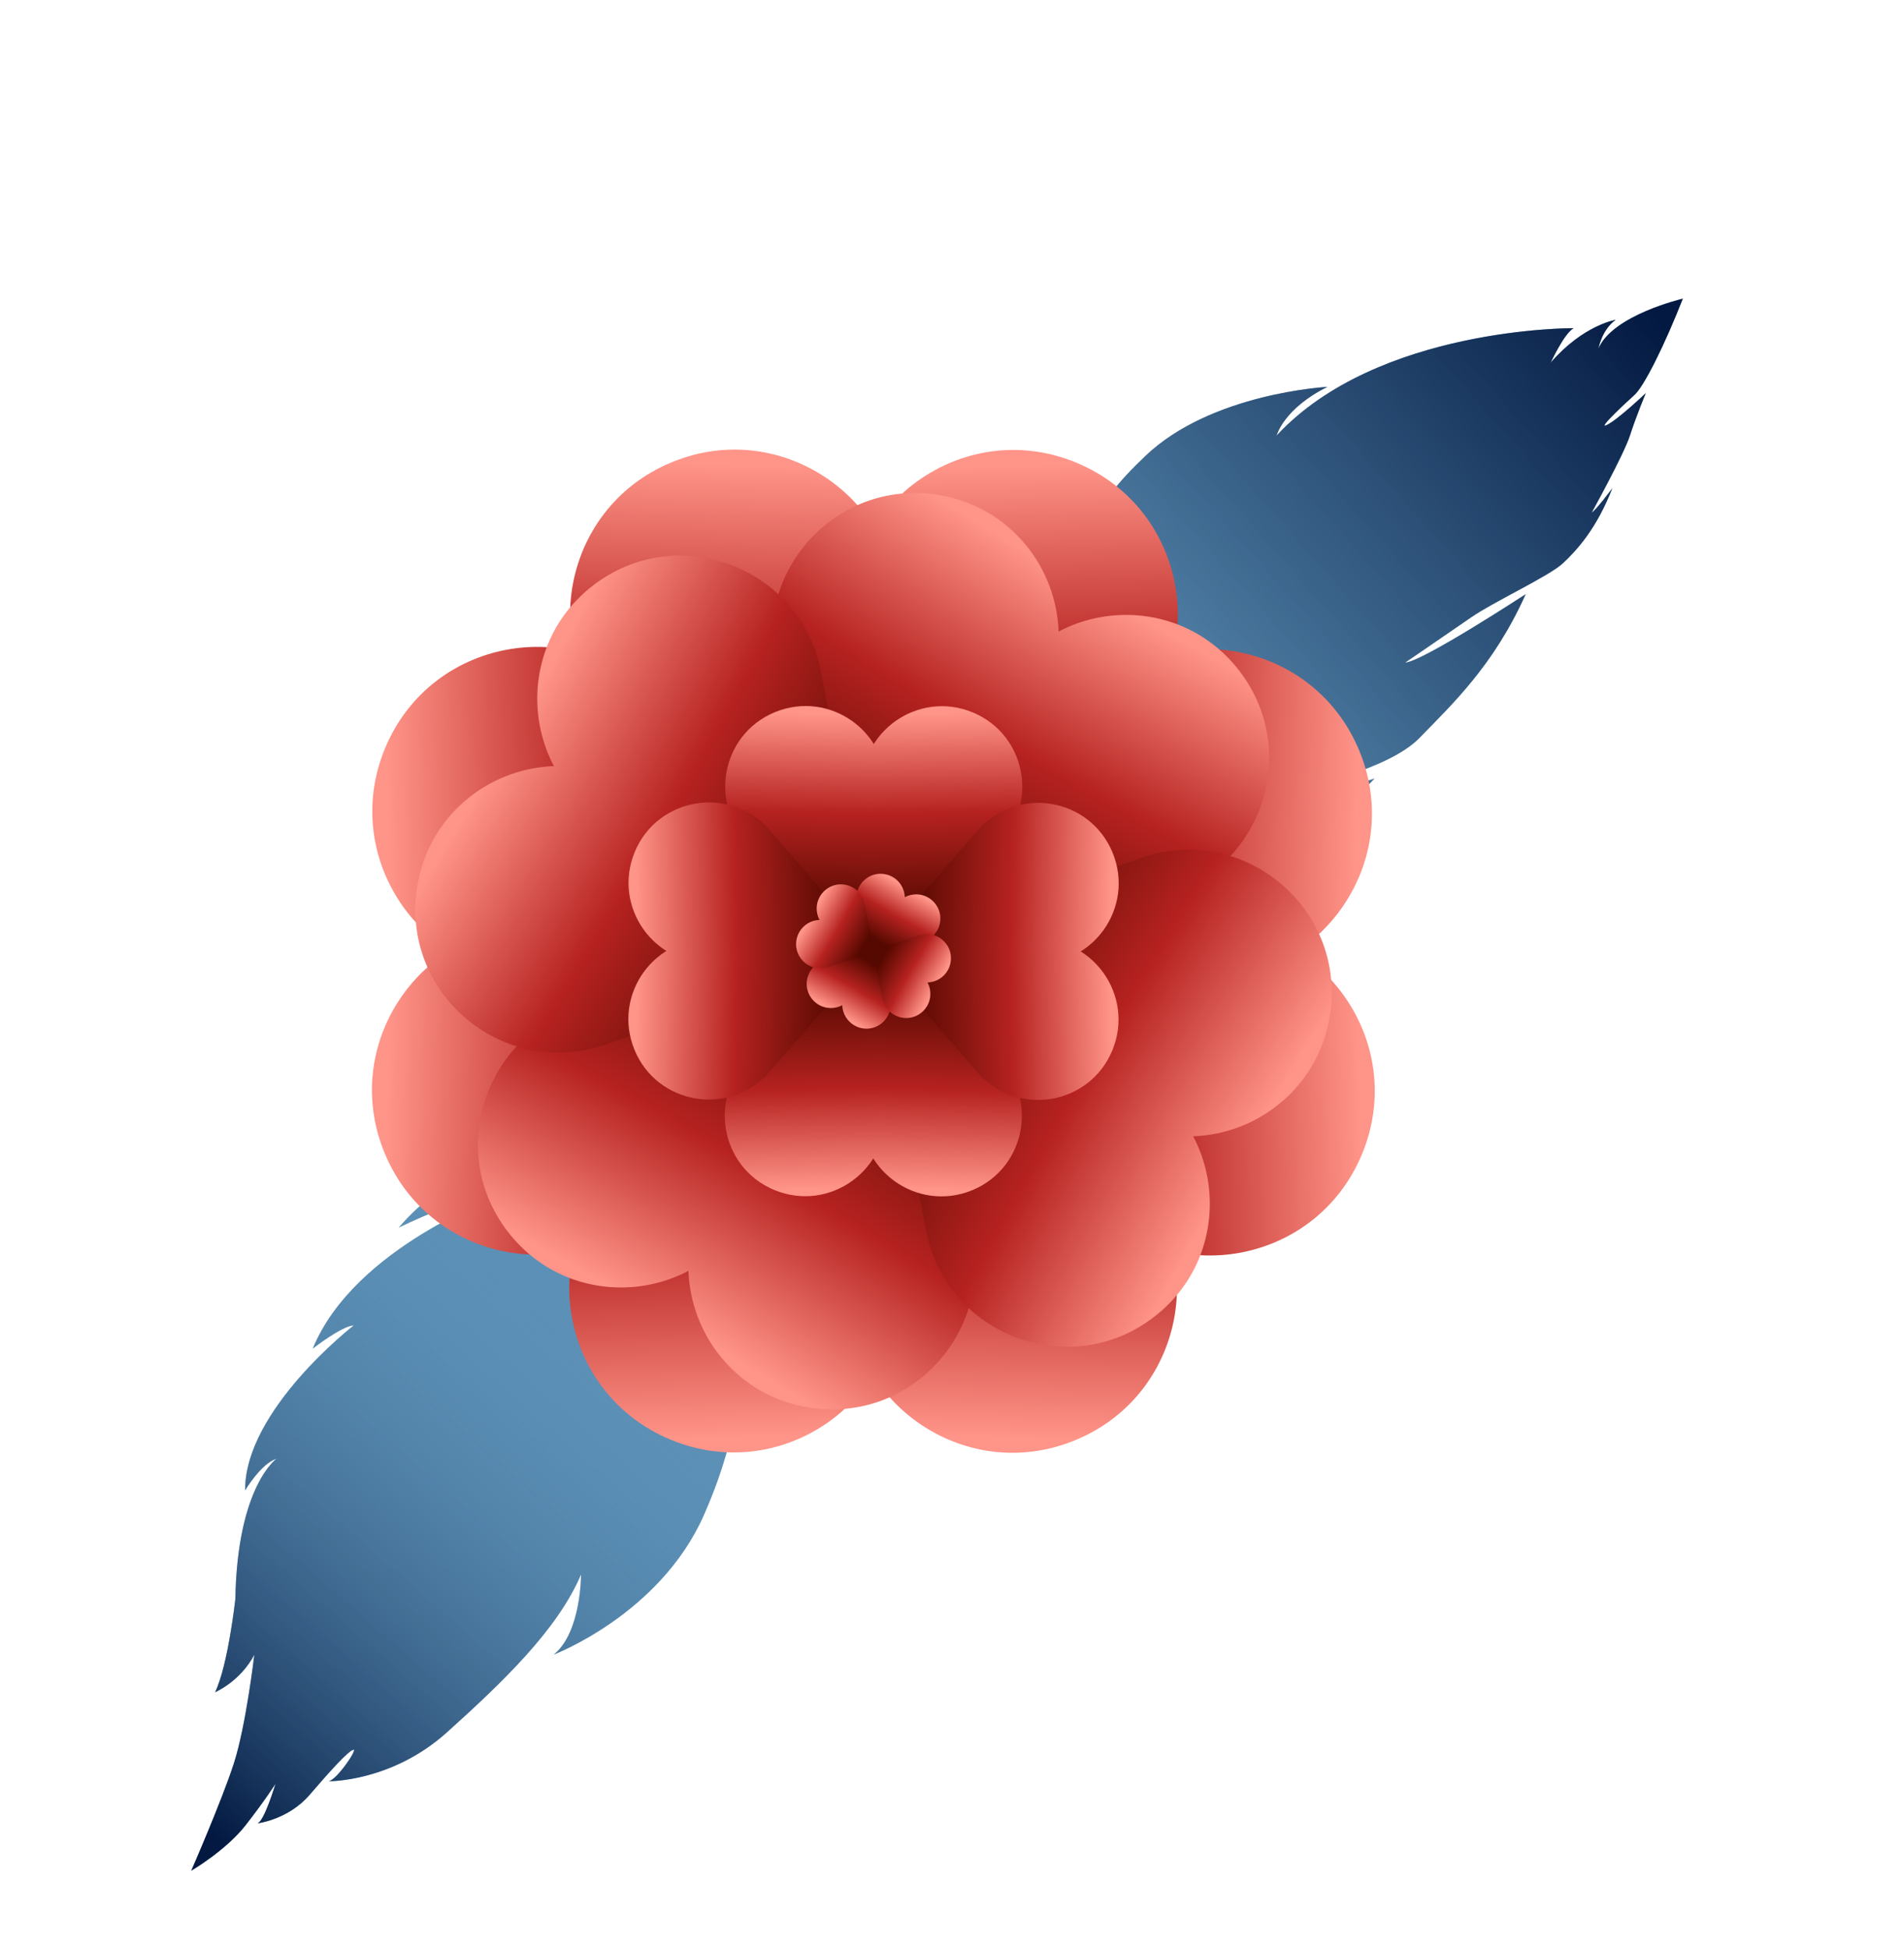 <svg  viewBox="0 0 211 216" fill="none" xmlns="http://www.w3.org/2000/svg">
<path d="M109.57 94.139C109.57 94.139 112.219 92.414 118.585 93.222C124.952 94.031 131.115 94.108 133.276 94.004C135.436 93.9 147.975 91.317 152.328 86.265C152.328 86.265 148.031 87.872 143.912 87.365C143.912 87.365 153.775 85.431 157.322 81.76C160.868 78.09 165.523 73.785 169.075 65.845C169.075 65.845 157.598 73.35 155.733 73.418C155.733 73.418 160.217 70.361 163.019 68.423C165.535 66.675 171.665 63.855 173.213 62.408C174.761 60.961 176.941 58.564 178.678 54.102C178.678 54.102 176.843 56.574 176.399 56.79C176.399 56.79 179.91 50.443 180.623 48.28C181.319 46.115 182.384 43.568 182.384 43.568C182.384 43.568 179.219 46.569 178.042 47.107C176.862 47.662 180.768 44.085 181.085 43.813C182.173 42.886 184.522 38.117 186.487 33.098C186.487 33.098 178.719 34.918 177.14 38.622C177.14 38.622 177.497 36.554 179.04 35.447C179.04 35.447 175.459 36.015 171.847 40.185C171.847 40.185 173.355 36.911 174.397 36.368C174.397 36.368 152.662 36.214 141.477 48.258C141.477 48.258 142.257 45.273 147.11 42.872C147.11 42.872 134.241 43.53 126.912 50.542C120.834 56.366 119.914 58.75 116.293 77.669C116.293 77.669 116.424 65.594 117.679 63.861C117.679 63.861 110.965 64.543 108.997 86.865C109.013 86.868 108.574 90.47 109.57 94.139Z" fill="#5C90B6"/>
<path d="M109.57 94.139C109.57 94.139 112.219 92.414 118.585 93.222C124.952 94.031 131.115 94.108 133.276 94.004C135.436 93.9 147.975 91.317 152.328 86.265C152.328 86.265 148.031 87.872 143.912 87.365C143.912 87.365 153.775 85.431 157.322 81.76C160.868 78.09 165.523 73.785 169.075 65.845C169.075 65.845 157.598 73.35 155.733 73.418C155.733 73.418 160.217 70.361 163.019 68.423C165.535 66.676 171.665 63.855 173.213 62.408C174.761 60.961 176.941 58.564 178.678 54.102C178.678 54.102 176.843 56.574 176.399 56.79C176.399 56.79 179.91 50.443 180.623 48.28C181.319 46.115 182.384 43.568 182.384 43.568C182.384 43.568 179.219 46.569 178.042 47.107C176.862 47.662 180.768 44.085 181.085 43.813C182.173 42.886 184.522 38.117 186.487 33.098C186.487 33.098 178.719 34.918 177.14 38.622C177.14 38.622 177.497 36.554 179.04 35.447C179.04 35.447 175.459 36.015 171.847 40.185C171.847 40.185 173.355 36.911 174.397 36.368C174.397 36.368 152.662 36.214 141.477 48.258C141.477 48.258 142.257 45.273 147.11 42.872C147.11 42.872 134.241 43.53 126.912 50.542C120.834 56.366 119.914 58.75 116.293 77.669C116.293 77.669 116.424 65.594 117.679 63.861C117.679 63.861 110.965 64.543 108.997 86.865C109.013 86.868 108.574 90.47 109.57 94.139Z" fill="url(#paint0_linear)"/>
<path d="M80.885 121.066C80.885 121.066 54.352 123.882 44.183 136.049C44.183 136.049 52.048 132.122 55.434 132.472C55.434 132.472 39.26 138.192 34.659 149.45C34.659 149.45 37.87 146.936 39.198 146.877C39.198 146.877 27.113 156.244 27.163 165.153C27.163 165.153 28.957 162.149 30.638 161.659C30.638 161.659 26.305 164.679 26.081 177.198C26.081 177.198 25.275 184.552 23.838 187.521C23.838 187.521 26.623 186.346 28.185 183.365C28.185 183.365 27.268 191.234 25.915 195.419C24.562 199.604 21.195 207.301 21.195 207.301C21.195 207.301 25.029 205.068 27.22 202.259C29.412 199.45 30.533 197.664 30.533 197.664C30.533 197.664 29.287 201.839 28.534 202.057C28.534 202.057 31.953 201.648 34.312 198.894C36.671 196.14 38.656 193.982 39.17 193.895C39.666 193.81 37.288 197.286 36.416 197.39C36.416 197.39 43.381 197.495 49.521 191.974C55.66 186.452 61.77 180.627 64.389 174.481C64.389 174.481 64.427 180.887 61.372 183.35C61.372 183.35 73.113 178.896 77.979 167.954C82.846 157.012 82.08 149.435 82.08 149.435C82.08 149.435 83.876 154.858 82.658 156.022C82.658 156.022 89.156 151.762 85.59 137.888C82.007 124.035 80.885 121.066 80.885 121.066Z" fill="#5C90B6"/>
<path d="M80.885 121.066C80.885 121.066 54.352 123.882 44.183 136.049C44.183 136.049 52.048 132.122 55.434 132.472C55.434 132.472 39.26 138.192 34.659 149.45C34.659 149.45 37.87 146.936 39.198 146.877C39.198 146.877 27.113 156.244 27.163 165.153C27.163 165.153 28.957 162.149 30.638 161.659C30.638 161.659 26.305 164.679 26.081 177.198C26.081 177.198 25.275 184.552 23.838 187.521C23.838 187.521 26.623 186.346 28.185 183.365C28.185 183.365 27.268 191.234 25.915 195.419C24.562 199.604 21.195 207.301 21.195 207.301C21.195 207.301 25.029 205.068 27.22 202.259C29.412 199.45 30.533 197.664 30.533 197.664C30.533 197.664 29.287 201.839 28.534 202.057C28.534 202.057 31.953 201.648 34.312 198.894C36.671 196.14 38.656 193.982 39.17 193.895C39.666 193.81 37.288 197.286 36.416 197.39C36.416 197.39 43.381 197.495 49.521 191.974C55.66 186.452 61.77 180.627 64.389 174.481C64.389 174.481 64.427 180.887 61.372 183.35C61.372 183.35 73.113 178.896 77.979 167.954C82.846 157.012 82.08 149.435 82.08 149.435C82.08 149.435 83.876 154.858 82.658 156.022C82.658 156.022 89.156 151.762 85.59 137.888C82.007 124.035 80.885 121.066 80.885 121.066Z" fill="url(#paint1_linear)"/>
<path d="M124.168 129.025C134.38 137.905 131.678 154.429 119.168 159.592C106.658 164.755 93.088 154.949 94.064 141.45L96.691 105.134L124.168 129.025Z" fill="url(#paint2_linear)"/>
<path d="M69.381 128.957C59.146 137.812 61.807 154.342 74.304 159.536C86.801 164.731 100.396 154.958 99.453 141.458L96.918 105.135L69.381 128.957Z" fill="url(#paint3_linear)"/>
<path d="M69.44 81.791C59.227 72.912 61.93 56.388 74.44 51.225C86.95 46.061 100.52 55.868 99.544 69.367L96.917 105.682L69.44 81.791Z" fill="url(#paint4_linear)"/>
<path d="M124.227 81.86C134.462 73.005 131.801 56.475 119.304 51.281C106.807 46.086 93.212 55.858 94.155 69.359L94.397 72.828L96.69 105.682L124.227 81.86Z" fill="url(#paint5_linear)"/>
<path d="M73.187 132.772C64.306 142.985 47.783 140.283 42.62 127.773C37.456 115.263 47.263 101.693 60.761 102.669L97.078 105.295L73.187 132.772Z" fill="url(#paint6_linear)"/>
<path d="M73.255 77.985C64.401 67.75 47.871 70.411 42.676 82.908C37.482 95.405 47.254 109 60.755 108.057L97.078 105.522L73.255 77.985Z" fill="url(#paint7_linear)"/>
<path d="M120.07 78.19C128.95 67.977 145.473 70.679 150.637 83.189C155.8 95.699 145.993 109.269 132.495 108.293L96.179 105.666L120.07 78.19Z" fill="url(#paint8_linear)"/>
<path d="M120.352 132.831C129.207 143.066 145.737 140.405 150.932 127.908C156.126 115.411 146.354 101.817 132.853 102.759L129.384 103.001L96.531 105.295L120.352 132.831Z" fill="url(#paint9_linear)"/>
<path d="M107.164 135.152C111.002 146.302 101.764 157.594 90.074 156.04C78.384 154.486 72.417 141.173 79.034 131.413L96.838 105.152L107.164 135.152Z" fill="url(#paint10_linear)"/>
<path d="M65.851 111.231C54.27 113.453 49.076 127.086 56.243 136.451C63.41 145.815 77.927 144.364 83.098 133.765L97.009 105.251L65.851 111.231Z" fill="url(#paint11_linear)"/>
<path d="M86.444 75.665C82.606 64.514 91.845 53.223 103.534 54.777C115.224 56.331 121.192 69.643 114.574 79.404L96.77 105.664L86.444 75.665Z" fill="url(#paint12_linear)"/>
<path d="M127.757 99.586C139.339 97.363 144.532 83.73 137.365 74.366C130.198 65.001 115.681 66.453 110.511 77.051L109.182 79.774L96.599 105.565L127.757 99.586Z" fill="url(#paint13_linear)"/>
<path d="M67.061 115.768C55.91 119.606 44.619 110.368 46.173 98.678C47.727 86.988 61.039 81.021 70.8 87.638L97.06 105.442L67.061 115.768Z" fill="url(#paint14_linear)"/>
<path d="M90.982 74.455C88.759 62.874 75.126 57.68 65.762 64.847C56.397 72.014 57.849 86.531 68.447 91.702L96.961 105.613L90.982 74.455Z" fill="url(#paint15_linear)"/>
<path d="M126.548 95.048C137.698 91.21 148.99 100.449 147.436 112.138C145.882 123.828 132.569 129.796 122.809 123.178L96.549 105.374L126.548 95.048Z" fill="url(#paint16_linear)"/>
<path d="M102.627 136.361C104.849 147.943 118.482 153.136 127.847 145.969C137.212 138.802 135.76 124.285 125.162 119.115L122.439 117.786L96.647 105.203L102.627 136.361Z" fill="url(#paint17_linear)"/>
<path d="M110.181 116.954C115.173 121.295 113.852 129.372 107.737 131.896C101.621 134.42 94.987 129.626 95.465 123.028L96.749 105.275L110.181 116.954Z" fill="url(#paint18_linear)"/>
<path d="M83.398 116.92C78.395 121.248 79.696 129.329 85.805 131.868C91.914 134.408 98.56 129.63 98.099 123.03L96.86 105.274L83.398 116.92Z" fill="url(#paint19_linear)"/>
<path d="M83.427 93.864C78.435 89.523 79.756 81.445 85.871 78.921C91.987 76.397 98.621 81.191 98.143 87.79L96.859 105.543L83.427 93.864Z" fill="url(#paint20_linear)"/>
<path d="M110.21 93.897C115.213 89.568 113.912 81.488 107.803 78.948C101.694 76.409 95.048 81.186 95.509 87.786L95.627 89.481L96.748 105.542L110.21 93.897Z" fill="url(#paint21_linear)"/>
<path d="M85.259 118.785C80.918 123.778 72.841 122.457 70.316 116.341C67.792 110.226 72.586 103.592 79.185 104.069L96.938 105.353L85.259 118.785Z" fill="url(#paint22_linear)"/>
<path d="M85.292 92.003C80.964 86.999 72.883 88.3 70.344 94.409C67.804 100.518 72.582 107.164 79.181 106.703L96.938 105.464L85.292 92.003Z" fill="url(#paint23_linear)"/>
<path d="M108.349 92.032C112.69 87.039 120.768 88.36 123.292 94.476C125.816 100.591 121.022 107.225 114.423 106.748L96.67 105.464L108.349 92.032Z" fill="url(#paint24_linear)"/>
<path d="M108.315 118.814C112.644 123.817 120.724 122.516 123.264 116.407C125.803 110.298 121.026 103.652 114.426 104.113L112.731 104.231L96.67 105.353L108.315 118.814Z" fill="url(#paint25_linear)"/>
<path d="M98.555 110.436C99.204 112.32 97.642 114.229 95.666 113.966C93.691 113.703 92.682 111.453 93.801 109.804L96.81 105.365L98.555 110.436Z" fill="url(#paint26_linear)"/>
<path d="M91.572 106.392C89.615 106.768 88.737 109.072 89.949 110.655C91.16 112.238 93.614 111.992 94.487 110.201L96.839 105.382L91.572 106.392Z" fill="url(#paint27_linear)"/>
<path d="M95.053 100.381C94.404 98.497 95.966 96.588 97.942 96.851C99.917 97.114 100.926 99.364 99.807 101.013L96.798 105.452L95.053 100.381Z" fill="url(#paint28_linear)"/>
<path d="M102.035 104.424C103.993 104.048 104.871 101.744 103.659 100.161C102.448 98.579 99.995 98.824 99.121 100.615L98.896 101.076L96.769 105.435L102.035 104.424Z" fill="url(#paint29_linear)"/>
<path d="M91.777 107.159C89.892 107.808 87.984 106.247 88.246 104.271C88.509 102.295 90.759 101.287 92.409 102.405L96.847 105.414L91.777 107.159Z" fill="url(#paint30_linear)"/>
<path d="M95.82 100.177C95.444 98.219 93.14 97.342 91.557 98.553C89.974 99.764 90.22 102.218 92.011 103.092L96.83 105.443L95.82 100.177Z" fill="url(#paint31_linear)"/>
<path d="M101.831 103.657C103.716 103.009 105.624 104.57 105.361 106.546C105.099 108.522 102.849 109.53 101.199 108.412L96.761 105.403L101.831 103.657Z" fill="url(#paint32_linear)"/>
<path d="M97.788 110.64C98.163 112.597 100.468 113.475 102.05 112.264C103.633 111.052 103.388 108.599 101.597 107.725L101.136 107.5L96.777 105.374L97.788 110.64Z" fill="url(#paint33_linear)"/>
<defs>
<linearGradient id="paint0_linear" x1="183.8" y1="35.572" x2="126.841" y2="86.232" gradientUnits="userSpaceOnUse">
<stop stop-color="#031941"/>
<stop offset="1" stop-color="#031941" stop-opacity="0"/>
</linearGradient>
<linearGradient id="paint1_linear" x1="23.467" y1="203.265" x2="68.722" y2="151.324" gradientUnits="userSpaceOnUse">
<stop stop-color="#031941"/>
<stop offset="1" stop-color="#5C90B6" stop-opacity="0"/>
</linearGradient>
<linearGradient id="paint2_linear" x1="104.448" y1="159.114" x2="105.44" y2="113.925" gradientUnits="userSpaceOnUse">
<stop stop-color="#FF9488"/>
<stop offset="0.495" stop-color="#B62220"/>
<stop offset="1" stop-color="#560900"/>
</linearGradient>
<linearGradient id="paint3_linear" x1="89.025" y1="159.095" x2="88.146" y2="113.903" gradientUnits="userSpaceOnUse">
<stop stop-color="#FF9488"/>
<stop offset="0.495" stop-color="#B62220"/>
<stop offset="1" stop-color="#560900"/>
</linearGradient>
<linearGradient id="paint4_linear" x1="89.16" y1="51.703" x2="88.167" y2="96.892" gradientUnits="userSpaceOnUse">
<stop stop-color="#FF9488"/>
<stop offset="0.495" stop-color="#B62220"/>
<stop offset="1" stop-color="#560900"/>
</linearGradient>
<linearGradient id="paint5_linear" x1="104.583" y1="51.721" x2="105.462" y2="96.913" gradientUnits="userSpaceOnUse">
<stop stop-color="#FF9488"/>
<stop offset="0.495" stop-color="#B62220"/>
<stop offset="1" stop-color="#560900"/>
</linearGradient>
<linearGradient id="paint6_linear" x1="43.098" y1="113.052" x2="88.287" y2="114.045" gradientUnits="userSpaceOnUse">
<stop stop-color="#FF9488"/>
<stop offset="0.495" stop-color="#B62220"/>
<stop offset="1" stop-color="#560900"/>
</linearGradient>
<linearGradient id="paint7_linear" x1="43.117" y1="97.629" x2="88.309" y2="96.75" gradientUnits="userSpaceOnUse">
<stop stop-color="#FF9488"/>
<stop offset="0.495" stop-color="#B62220"/>
<stop offset="1" stop-color="#560900"/>
</linearGradient>
<linearGradient id="paint8_linear" x1="150.159" y1="97.909" x2="104.969" y2="96.917" gradientUnits="userSpaceOnUse">
<stop stop-color="#FF9488"/>
<stop offset="0.495" stop-color="#B62220"/>
<stop offset="1" stop-color="#560900"/>
</linearGradient>
<linearGradient id="paint9_linear" x1="150.491" y1="113.187" x2="105.299" y2="114.066" gradientUnits="userSpaceOnUse">
<stop stop-color="#FF9488"/>
<stop offset="0.495" stop-color="#B62220"/>
<stop offset="1" stop-color="#560900"/>
</linearGradient>
<linearGradient id="paint10_linear" x1="79.174" y1="149.266" x2="99.611" y2="115.598" gradientUnits="userSpaceOnUse">
<stop stop-color="#FF9488"/>
<stop offset="0.495" stop-color="#B62220"/>
<stop offset="1" stop-color="#560900"/>
</linearGradient>
<linearGradient id="paint11_linear" x1="67.544" y1="142.532" x2="86.57" y2="108.046" gradientUnits="userSpaceOnUse">
<stop stop-color="#FF9488"/>
<stop offset="0.495" stop-color="#B62220"/>
<stop offset="1" stop-color="#560900"/>
</linearGradient>
<linearGradient id="paint12_linear" x1="114.434" y1="61.55" x2="93.997" y2="95.219" gradientUnits="userSpaceOnUse">
<stop stop-color="#FF9488"/>
<stop offset="0.495" stop-color="#B62220"/>
<stop offset="1" stop-color="#560900"/>
</linearGradient>
<linearGradient id="paint13_linear" x1="126.064" y1="68.285" x2="107.039" y2="102.77" gradientUnits="userSpaceOnUse">
<stop stop-color="#FF9488"/>
<stop offset="0.495" stop-color="#B62220"/>
<stop offset="1" stop-color="#560900"/>
</linearGradient>
<linearGradient id="paint14_linear" x1="52.947" y1="87.778" x2="86.615" y2="108.215" gradientUnits="userSpaceOnUse">
<stop stop-color="#FF9488"/>
<stop offset="0.495" stop-color="#B62220"/>
<stop offset="1" stop-color="#560900"/>
</linearGradient>
<linearGradient id="paint15_linear" x1="59.681" y1="76.148" x2="94.166" y2="95.174" gradientUnits="userSpaceOnUse">
<stop stop-color="#FF9488"/>
<stop offset="0.495" stop-color="#B62220"/>
<stop offset="1" stop-color="#560900"/>
</linearGradient>
<linearGradient id="paint16_linear" x1="140.662" y1="123.038" x2="106.994" y2="102.601" gradientUnits="userSpaceOnUse">
<stop stop-color="#FF9488"/>
<stop offset="0.495" stop-color="#B62220"/>
<stop offset="1" stop-color="#560900"/>
</linearGradient>
<linearGradient id="paint17_linear" x1="133.928" y1="134.668" x2="99.442" y2="115.643" gradientUnits="userSpaceOnUse">
<stop stop-color="#FF9488"/>
<stop offset="0.495" stop-color="#B62220"/>
<stop offset="1" stop-color="#560900"/>
</linearGradient>
<linearGradient id="paint18_linear" x1="100.541" y1="131.663" x2="101.026" y2="109.572" gradientUnits="userSpaceOnUse">
<stop stop-color="#FF9488"/>
<stop offset="0.495" stop-color="#B62220"/>
<stop offset="1" stop-color="#560900"/>
</linearGradient>
<linearGradient id="paint19_linear" x1="93.001" y1="131.653" x2="92.572" y2="109.561" gradientUnits="userSpaceOnUse">
<stop stop-color="#FF9488"/>
<stop offset="0.495" stop-color="#B62220"/>
<stop offset="1" stop-color="#560900"/>
</linearGradient>
<linearGradient id="paint20_linear" x1="93.067" y1="79.155" x2="92.582" y2="101.245" gradientUnits="userSpaceOnUse">
<stop stop-color="#FF9488"/>
<stop offset="0.495" stop-color="#B62220"/>
<stop offset="1" stop-color="#560900"/>
</linearGradient>
<linearGradient id="paint21_linear" x1="100.607" y1="79.164" x2="101.036" y2="101.256" gradientUnits="userSpaceOnUse">
<stop stop-color="#FF9488"/>
<stop offset="0.495" stop-color="#B62220"/>
<stop offset="1" stop-color="#560900"/>
</linearGradient>
<linearGradient id="paint22_linear" x1="70.55" y1="109.145" x2="92.641" y2="109.631" gradientUnits="userSpaceOnUse">
<stop stop-color="#FF9488"/>
<stop offset="0.495" stop-color="#B62220"/>
<stop offset="1" stop-color="#560900"/>
</linearGradient>
<linearGradient id="paint23_linear" x1="70.559" y1="101.606" x2="92.651" y2="101.176" gradientUnits="userSpaceOnUse">
<stop stop-color="#FF9488"/>
<stop offset="0.495" stop-color="#B62220"/>
<stop offset="1" stop-color="#560900"/>
</linearGradient>
<linearGradient id="paint24_linear" x1="123.058" y1="101.672" x2="100.967" y2="101.186" gradientUnits="userSpaceOnUse">
<stop stop-color="#FF9488"/>
<stop offset="0.495" stop-color="#B62220"/>
<stop offset="1" stop-color="#560900"/>
</linearGradient>
<linearGradient id="paint25_linear" x1="123.048" y1="109.211" x2="100.956" y2="109.641" gradientUnits="userSpaceOnUse">
<stop stop-color="#FF9488"/>
<stop offset="0.495" stop-color="#B62220"/>
<stop offset="1" stop-color="#560900"/>
</linearGradient>
<linearGradient id="paint26_linear" x1="93.824" y1="112.821" x2="97.278" y2="107.131" gradientUnits="userSpaceOnUse">
<stop stop-color="#FF9488"/>
<stop offset="0.495" stop-color="#B62220"/>
<stop offset="1" stop-color="#560900"/>
</linearGradient>
<linearGradient id="paint27_linear" x1="91.859" y1="111.683" x2="95.074" y2="105.854" gradientUnits="userSpaceOnUse">
<stop stop-color="#FF9488"/>
<stop offset="0.495" stop-color="#B62220"/>
<stop offset="1" stop-color="#560900"/>
</linearGradient>
<linearGradient id="paint28_linear" x1="99.784" y1="97.996" x2="96.329" y2="103.686" gradientUnits="userSpaceOnUse">
<stop stop-color="#FF9488"/>
<stop offset="0.495" stop-color="#B62220"/>
<stop offset="1" stop-color="#560900"/>
</linearGradient>
<linearGradient id="paint29_linear" x1="101.749" y1="99.134" x2="98.534" y2="104.962" gradientUnits="userSpaceOnUse">
<stop stop-color="#FF9488"/>
<stop offset="0.495" stop-color="#B62220"/>
<stop offset="1" stop-color="#560900"/>
</linearGradient>
<linearGradient id="paint30_linear" x1="89.391" y1="102.429" x2="95.082" y2="105.883" gradientUnits="userSpaceOnUse">
<stop stop-color="#FF9488"/>
<stop offset="0.495" stop-color="#B62220"/>
<stop offset="1" stop-color="#560900"/>
</linearGradient>
<linearGradient id="paint31_linear" x1="90.529" y1="100.463" x2="96.358" y2="103.679" gradientUnits="userSpaceOnUse">
<stop stop-color="#FF9488"/>
<stop offset="0.495" stop-color="#B62220"/>
<stop offset="1" stop-color="#560900"/>
</linearGradient>
<linearGradient id="paint32_linear" x1="104.217" y1="108.388" x2="98.526" y2="104.934" gradientUnits="userSpaceOnUse">
<stop stop-color="#FF9488"/>
<stop offset="0.495" stop-color="#B62220"/>
<stop offset="1" stop-color="#560900"/>
</linearGradient>
<linearGradient id="paint33_linear" x1="103.078" y1="110.354" x2="97.25" y2="107.138" gradientUnits="userSpaceOnUse">
<stop stop-color="#FF9488"/>
<stop offset="0.495" stop-color="#B62220"/>
<stop offset="1" stop-color="#560900"/>
</linearGradient>
</defs>
</svg>

